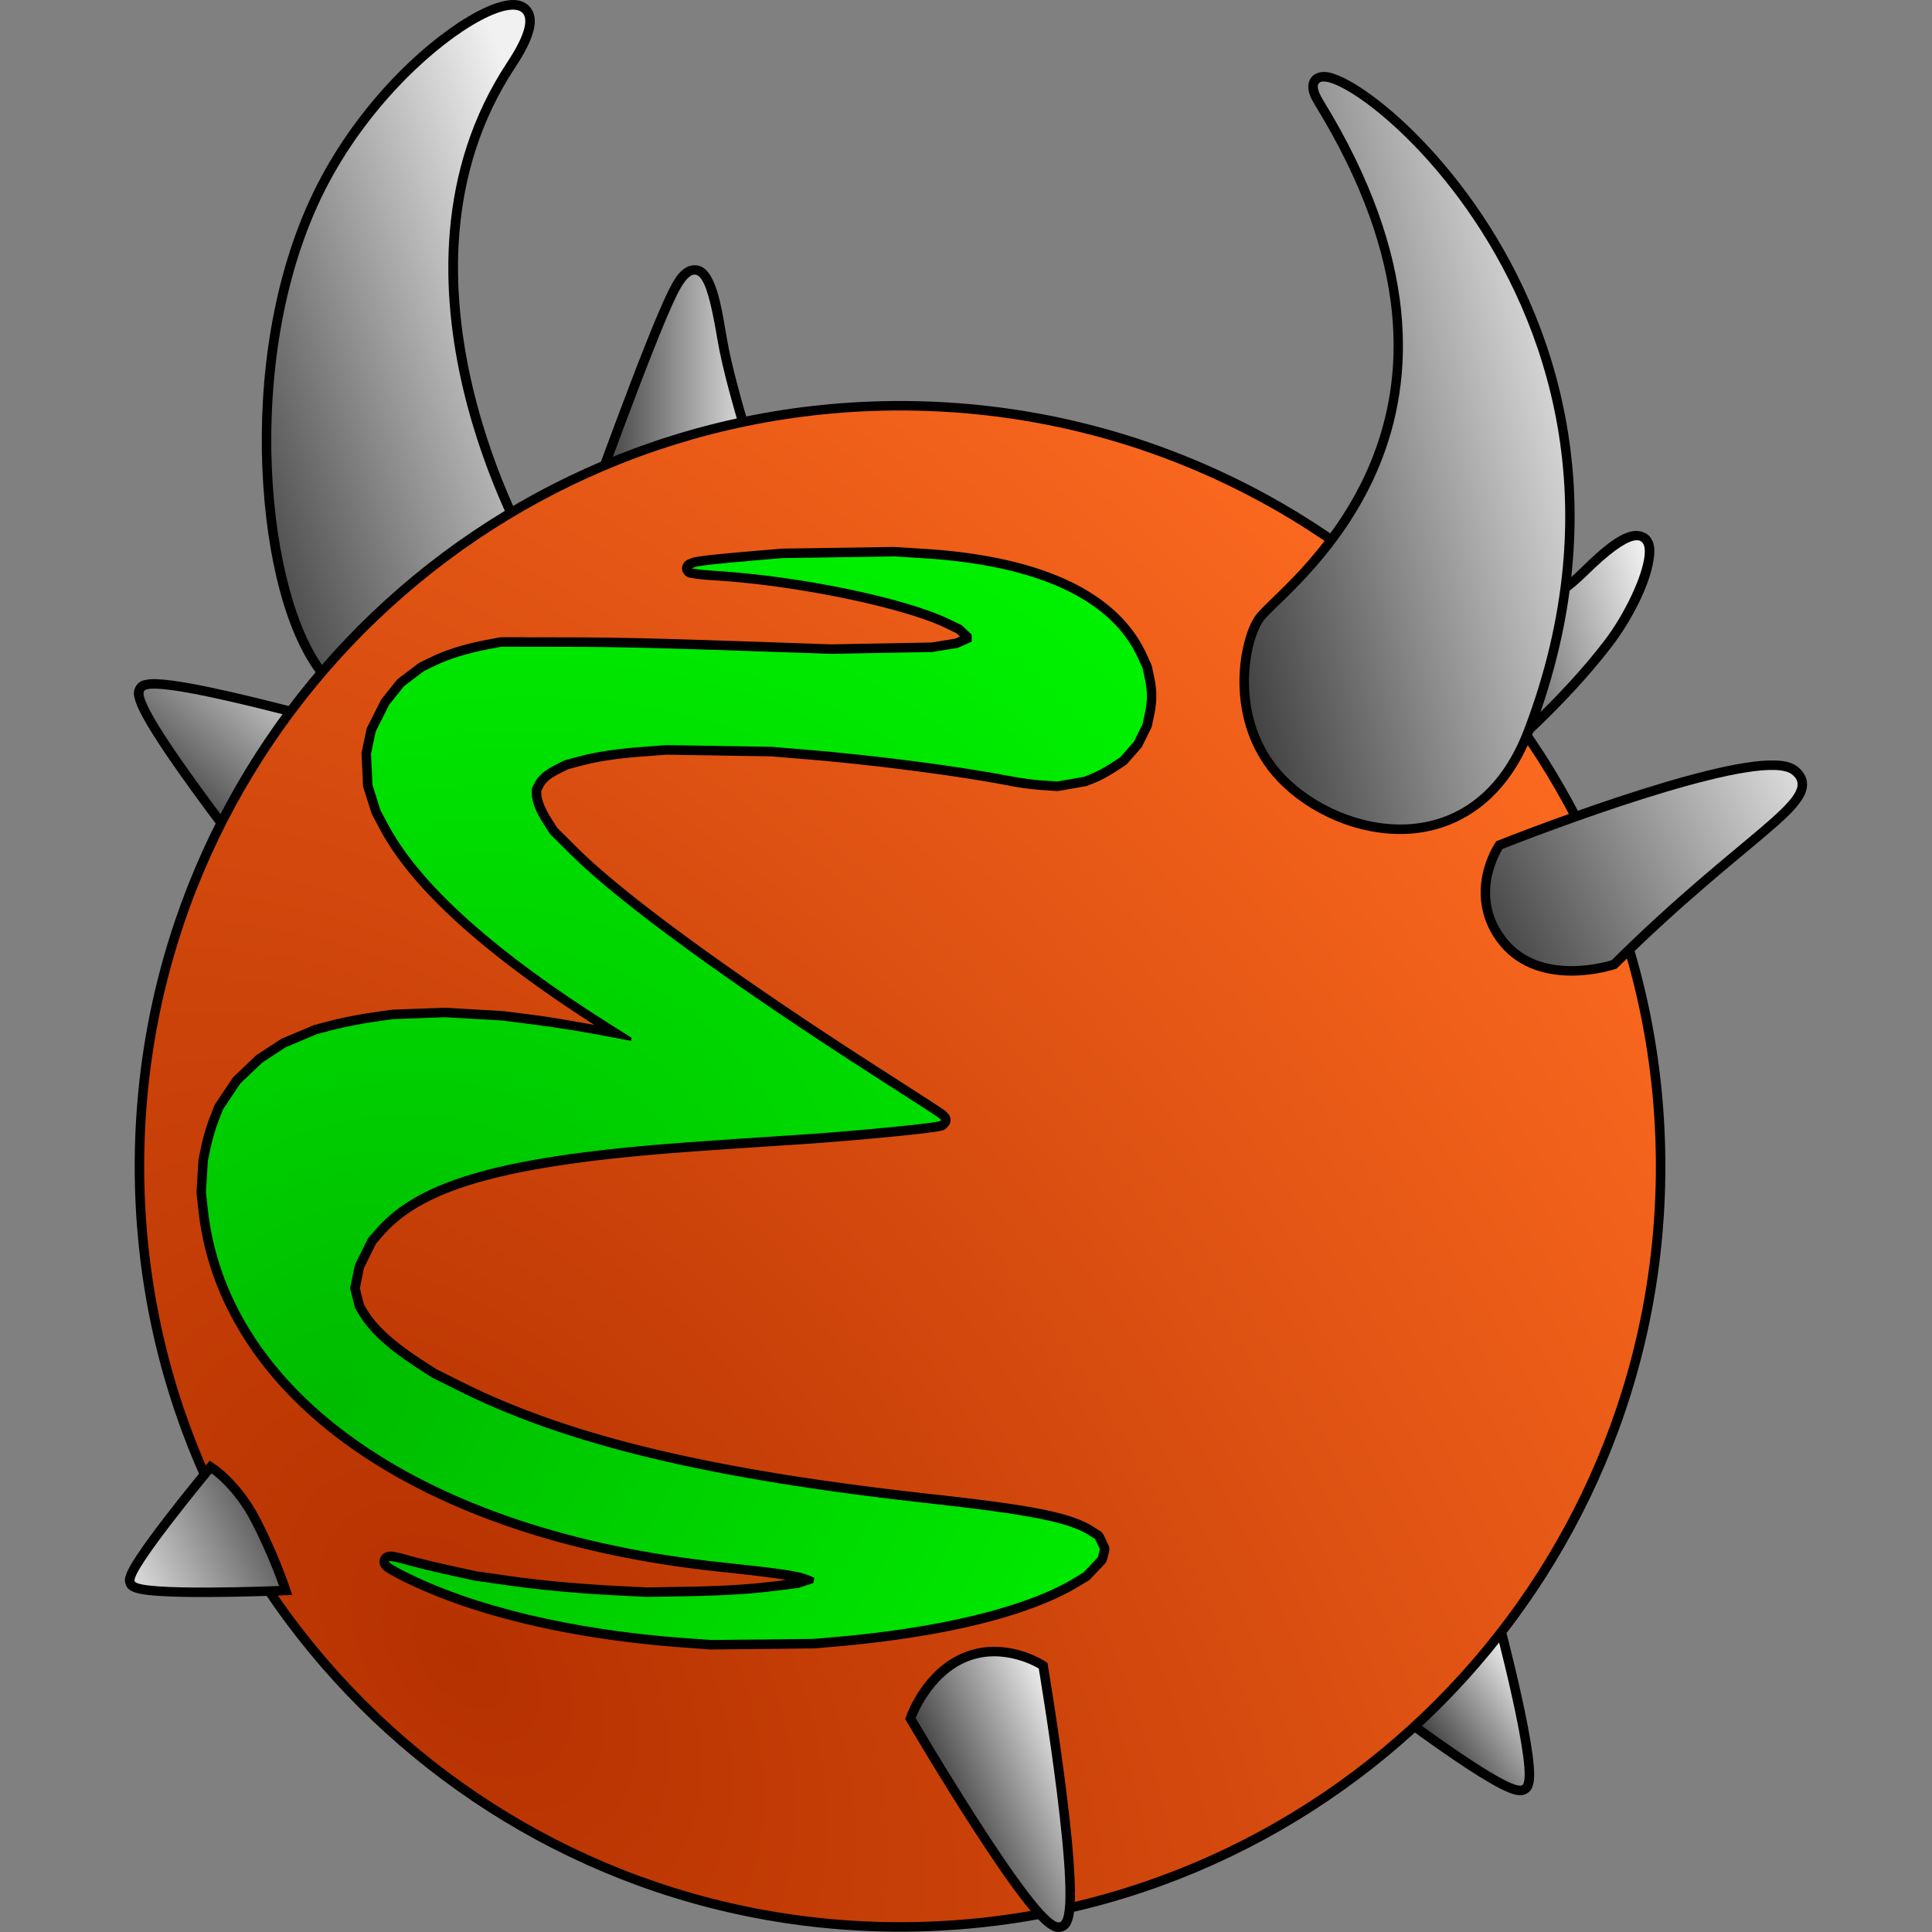 <?xml version="1.0" encoding="UTF-8" standalone="no"?>
<svg
   xmlns:dc="http://purl.org/dc/elements/1.1/"
   xmlns:cc="http://creativecommons.org/ns#"
   xmlns:rdf="http://www.w3.org/1999/02/22-rdf-syntax-ns#"
   xmlns:svg="http://www.w3.org/2000/svg"
   xmlns="http://www.w3.org/2000/svg"
   xmlns:xlink="http://www.w3.org/1999/xlink"
   xmlns:sodipodi="http://sodipodi.sourceforge.net/DTD/sodipodi-0.dtd"
   xmlns:inkscape="http://www.inkscape.org/namespaces/inkscape"
   width="1024"
   height="1024"
   viewBox="0 0 270.933 270.933"
   version="1.1"
   id="svg8"
   inkscape:version="1.0.1 (c497b03c, 2020-09-10)"
   sodipodi:docname="cacodemon.svg"
   inkscape:export-filename="/Users/main/Pictures/cacodemon32.png"
   inkscape:export-xdpi="3"
   inkscape:export-ydpi="3">
  <rect x="0" y="0" width="270.933" height="270.933" fill="#808080" stroke="none"/>
  <defs
     id="defs2">
    <linearGradient
       inkscape:collect="always"
       id="linearGradient3458">
      <stop
         style="stop-color:#00bb00;stop-opacity:1"
         offset="0"
         id="stop3454" />
      <stop
         style="stop-color:#00f500;stop-opacity:1"
         offset="1"
         id="stop3456" />
    </linearGradient>
    <linearGradient
       inkscape:collect="always"
       id="Horns">
      <stop
         style="stop-color:#323232;stop-opacity:1"
         offset="0"
         id="stop3031" />
      <stop
         style="stop-color:#f1f1f1;stop-opacity:1"
         offset="1"
         id="stop3033" />
    </linearGradient>
    <linearGradient
       inkscape:collect="always"
       id="bod">
      <stop
         style="stop-color:#b53100;stop-opacity:1"
         offset="0"
         id="stop2873" />
      <stop
         style="stop-color:#ff6c21;stop-opacity:1"
         offset="1"
         id="stop2875" />
    </linearGradient>
    <color-profile
       name="sRGB-IEC61966-2.1"
       xlink:href="file:///System/Library/ColorSync/Profiles/sRGB%20Profile.icc"
       id="color-profile842" />
    <radialGradient
       inkscape:collect="always"
       xlink:href="#bod"
       id="radialGradient2883"
       cx="58.325"
       cy="236.24"
       fx="58.325"
       fy="236.24"
       r="103.705"
       gradientUnits="userSpaceOnUse"
       gradientTransform="matrix(1.548,-1.255,1.999,2.465,-494.71,-276.725)" />
    <linearGradient
       inkscape:collect="always"
       xlink:href="#Horns"
       id="linearGradient2953"
       x1="85.903"
       y1="61.747"
       x2="110.079"
       y2="61.747"
       gradientUnits="userSpaceOnUse"
       gradientTransform="matrix(0.991,0,0,0.991,2.793,0.432)" />
    <linearGradient
       inkscape:collect="always"
       xlink:href="#Horns"
       id="linearGradient2955"
       x1="29.385"
       y1="118.643"
       x2="50.158"
       y2="94.955"
       gradientUnits="userSpaceOnUse"
       gradientTransform="matrix(0.991,0,0,0.991,2.793,0.432)" />
    <linearGradient
       inkscape:collect="always"
       xlink:href="#Horns"
       id="linearGradient2959"
       x1="164.598"
       y1="69.885"
       x2="230.292"
       y2="54.488"
       gradientUnits="userSpaceOnUse"
       gradientTransform="matrix(0.991,0,0,0.991,2.793,0.432)" />
    <linearGradient
       inkscape:collect="always"
       xlink:href="#Horns"
       id="linearGradient2961"
       x1="206.612"
       y1="136.101"
       x2="260.926"
       y2="107.675"
       gradientUnits="userSpaceOnUse" />
    <linearGradient
       inkscape:collect="always"
       xlink:href="#Horns"
       id="linearGradient2963"
       x1="45.892"
       y1="209.473"
       x2="18.998"
       y2="223.094"
       gradientUnits="userSpaceOnUse"
       gradientTransform="matrix(0.991,0,0,0.991,2.793,0.432)" />
    <linearGradient
       inkscape:collect="always"
       xlink:href="#Horns"
       id="linearGradient2965"
       x1="134.095"
       y1="253.892"
       x2="154.08"
       y2="245.009"
       gradientUnits="userSpaceOnUse"
       gradientTransform="matrix(0.991,0,0,0.991,2.793,0.432)" />
    <linearGradient
       inkscape:collect="always"
       xlink:href="#Horns"
       id="linearGradient2999"
       x1="27.543"
       y1="69.278"
       x2="87.263"
       y2="47.958"
       gradientUnits="userSpaceOnUse" />
    <linearGradient
       inkscape:collect="always"
       xlink:href="#Horns"
       id="linearGradient3043"
       x1="204.392"
       y1="96.81"
       x2="235.62"
       y2="87.039"
       gradientUnits="userSpaceOnUse"
       gradientTransform="matrix(0.991,0,0,0.991,2.793,0.432)" />
    <linearGradient
       inkscape:collect="always"
       xlink:href="#Horns"
       id="linearGradient3047"
       gradientUnits="userSpaceOnUse"
       x1="206.612"
       y1="136.101"
       x2="260.926"
       y2="107.675" />
    <linearGradient
       inkscape:collect="always"
       xlink:href="#Horns"
       id="linearGradient3057"
       gradientUnits="userSpaceOnUse"
       x1="203.996"
       y1="248.088"
       x2="218.717"
       y2="237.428"
       gradientTransform="matrix(0.991,0,0,0.991,2.793,0.432)" />
    <linearGradient
       gradientUnits="userSpaceOnUse"
       y2="517.8"
       x2="0"
       y1="545.8"
       id="linearGradient904">
      <stop
         stop-color="#3889e9"
         id="stop900" />
      <stop
         offset="1"
         stop-color="#5ea5fb"
         id="stop902" />
    </linearGradient>
    <linearGradient
       y2="518.14"
       x2="0"
       y1="545.14"
       gradientUnits="userSpaceOnUse"
       id="0"
       gradientTransform="matrix(1.714,0,0,1.714,-662.684,-887.639)">
      <stop
         stop-color="#7e19bf"
         id="stop906"
         style="stop-color:#891bcf;stop-opacity:1" />
      <stop
         offset="1"
         stop-color="#bd30fa"
         id="stop908"
         style="stop-color:#c344fa;stop-opacity:1" />
    </linearGradient>
    <linearGradient
       gradientUnits="userSpaceOnUse"
       y2="517.8"
       x2="0"
       y1="545.8"
       id="linearGradient904-9">
      <stop
         stop-color="#3889e9"
         id="stop900-8" />
      <stop
         offset="1"
         stop-color="#5ea5fb"
         id="stop902-3" />
    </linearGradient>
    <linearGradient
       y2="518.14"
       x2="0"
       y1="545.14"
       gradientUnits="userSpaceOnUse"
       id="0-4"
       gradientTransform="matrix(1.714,0,0,1.714,-662.684,-887.639)">
      <stop
         stop-color="#7e19bf"
         id="stop906-5" />
      <stop
         offset="1"
         stop-color="#bd30fa"
         id="stop908-3" />
    </linearGradient>
    <radialGradient
       inkscape:collect="always"
       xlink:href="#0"
       id="radialGradient3320"
       cx="-159.292"
       cy="44.847"
       fx="-159.292"
       fy="44.847"
       r="13.641"
       gradientTransform="matrix(2.11,-2.027,2.747,2.859,228.932,-415.972)"
       gradientUnits="userSpaceOnUse" />
    <radialGradient
       inkscape:collect="always"
       xlink:href="#linearGradient3458"
       id="radialGradient3460"
       cx="94.923"
       cy="159.225"
       fx="94.923"
       fy="159.225"
       r="65.592"
       gradientTransform="matrix(1,0,0,1.152,0,-24.137)"
       gradientUnits="userSpaceOnUse" />
    <radialGradient
       inkscape:collect="always"
       xlink:href="#linearGradient3458"
       id="radialGradient3462"
       gradientUnits="userSpaceOnUse"
       gradientTransform="matrix(1.92,-1.588,1.193,1.443,-272.145,13.953)"
       cx="50.516"
       cy="185.599"
       fx="50.516"
       fy="185.599"
       r="65.592" />
    <linearGradient
       inkscape:collect="always"
       xlink:href="#Horns"
       id="linearGradient3515"
       gradientUnits="userSpaceOnUse"
       x1="27.543"
       y1="69.278"
       x2="87.263"
       y2="47.958"
       gradientTransform="matrix(0.991,0,0,0.991,2.793,0.432)" />
    <radialGradient
       inkscape:collect="always"
       xlink:href="#bod"
       id="radialGradient3517"
       gradientUnits="userSpaceOnUse"
       gradientTransform="matrix(1.533,-1.244,1.981,2.442,-487.299,-273.71)"
       cx="58.325"
       cy="236.24"
       fx="58.325"
       fy="236.24"
       r="103.705" />
    <linearGradient
       inkscape:collect="always"
       xlink:href="#Horns"
       id="linearGradient3519"
       gradientUnits="userSpaceOnUse"
       x1="206.612"
       y1="136.101"
       x2="260.926"
       y2="107.675"
       gradientTransform="matrix(0.991,0,0,0.991,2.793,0.432)" />
    <radialGradient
       inkscape:collect="always"
       xlink:href="#linearGradient3458"
       id="radialGradient943"
       gradientUnits="userSpaceOnUse"
       gradientTransform="matrix(1,0,0,1.152,0,-24.137)"
       cx="94.923"
       cy="159.225"
       fx="94.923"
       fy="159.225"
       r="65.592" />
  </defs>
  <sodipodi:namedview
     id="base"
     pagecolor="#707070"
     bordercolor="#202020"
     borderopacity="1"
     inkscape:pageopacity="0"
     inkscape:pageshadow="2"
     inkscape:zoom="0.44677548"
     inkscape:cx="496.33721"
     inkscape:cy="567.61809"
     inkscape:document-units="px"
     inkscape:current-layer="layer2"
     inkscape:document-rotation="0"
     showgrid="false"
     units="px"
     inkscape:window-width="1440"
     inkscape:window-height="855"
     inkscape:window-x="0"
     inkscape:window-y="23"
     inkscape:window-maximized="0"
     inkscape:pagecheckerboard="true"
     objecttolerance="5"
     inkscape:lockguides="true" />
  <g
     inkscape:groupmode="layer"
     id="layer2"
     inkscape:label="Demon"
     style="display:inline">
    <g
       id="g1041"
       transform="matrix(1.015,0,0,1.015,-6.433,-1.826)">
      <g
         id="g905"
         style="display:inline;opacity:1">
        <path
           style="color:#000000;font-style:normal;font-variant:normal;font-weight:normal;font-stretch:normal;font-size:medium;line-height:normal;font-family:sans-serif;font-variant-ligatures:normal;font-variant-position:normal;font-variant-caps:normal;font-variant-numeric:normal;font-variant-alternates:normal;font-variant-east-asian:normal;font-feature-settings:normal;font-variation-settings:normal;text-indent:0;text-align:start;text-decoration:none;text-decoration-line:none;text-decoration-style:solid;text-decoration-color:#000000;letter-spacing:normal;word-spacing:normal;text-transform:none;writing-mode:lr-tb;direction:ltr;text-orientation:mixed;dominant-baseline:auto;baseline-shift:baseline;text-anchor:start;white-space:normal;shape-padding:0;shape-margin:0;inline-size:0;clip-rule:nonzero;display:inline;overflow:visible;visibility:visible;isolation:auto;mix-blend-mode:normal;color-interpolation:sRGB;color-interpolation-filters:linearRGB;solid-color:#000000;solid-opacity:1;vector-effect:none;fill:#000000;fill-opacity:1;fill-rule:nonzero;stroke:none;stroke-width:2.621;stroke-linecap:butt;stroke-linejoin:miter;stroke-miterlimit:4;stroke-dasharray:none;stroke-dashoffset:0;stroke-opacity:1;paint-order:stroke fill markers;color-rendering:auto;image-rendering:auto;shape-rendering:auto;text-rendering:auto;enable-background:accumulate;stop-color:#000000;stop-opacity:1"
           d="m 231.674,75.234 c -1.839,0.46 -3.855,2.03 -7.029,5.16 -8.054,7.943 -18.598,8.127 -18.598,8.127 l -2.012,0.029 8.824,19.16 1.316,-1.115 c 0,0 8.685,-7.35 14.943,-15.59 2.914,-3.837 5.47,-9.006 5.758,-12.473 0.072,-0.867 0.051,-1.718 -0.529,-2.5 -0.58,-0.782 -1.754,-1.029 -2.674,-0.799 z M 232.25,77.812 c 0.014,0.079 0.048,0.116 0.016,0.504 -0.184,2.221 -2.602,7.637 -5.234,11.104 -5.235,6.893 -11.515,12.463 -13.266,13.992 l -5.727,-12.432 c 3.665,-0.453 11.809,-2.176 18.445,-8.721 3.008,-2.966 5.067,-4.249 5.766,-4.447 z"
           id="path907" />
        <path
           style="color:#000000;font-style:normal;font-variant:normal;font-weight:normal;font-stretch:normal;font-size:medium;line-height:normal;font-family:sans-serif;font-variant-ligatures:normal;font-variant-position:normal;font-variant-caps:normal;font-variant-numeric:normal;font-variant-alternates:normal;font-variant-east-asian:normal;font-feature-settings:normal;font-variation-settings:normal;text-indent:0;text-align:start;text-decoration:none;text-decoration-line:none;text-decoration-style:solid;text-decoration-color:#000000;letter-spacing:normal;word-spacing:normal;text-transform:none;writing-mode:lr-tb;direction:ltr;text-orientation:mixed;dominant-baseline:auto;baseline-shift:baseline;text-anchor:start;white-space:normal;shape-padding:0;shape-margin:0;inline-size:0;clip-rule:nonzero;display:inline;overflow:visible;visibility:visible;isolation:auto;mix-blend-mode:normal;color-interpolation:sRGB;color-interpolation-filters:linearRGB;solid-color:#000000;solid-opacity:1;vector-effect:none;fill:url(#linearGradient3043);fill-opacity:1;fill-rule:nonzero;stroke:none;stroke-width:2.621;stroke-linecap:butt;stroke-linejoin:miter;stroke-miterlimit:4;stroke-dasharray:none;stroke-dashoffset:0;stroke-opacity:1;paint-order:stroke fill markers;color-rendering:auto;image-rendering:auto;shape-rendering:auto;text-rendering:auto;enable-background:accumulate;stop-color:#000000;stop-opacity:1"
           d="m 213.327,105.596 c 0,0 8.617,-7.311 14.748,-15.383 5.547,-7.303 9.945,-21.169 -2.51,-8.886 -8.454,8.338 -19.498,8.504 -19.498,8.504 z"
           id="path909" />
      </g>
      <g
         id="g911"
         style="display:inline;opacity:1">
        <path
           style="color:#000000;font-style:normal;font-variant:normal;font-weight:normal;font-stretch:normal;font-size:medium;line-height:normal;font-family:sans-serif;font-variant-ligatures:normal;font-variant-position:normal;font-variant-caps:normal;font-variant-numeric:normal;font-variant-alternates:normal;font-variant-east-asian:normal;font-feature-settings:normal;font-variation-settings:normal;text-indent:0;text-align:start;text-decoration:none;text-decoration-line:none;text-decoration-style:solid;text-decoration-color:#000000;letter-spacing:normal;word-spacing:normal;text-transform:none;writing-mode:lr-tb;direction:ltr;text-orientation:mixed;dominant-baseline:auto;baseline-shift:baseline;text-anchor:start;white-space:normal;shape-padding:0;shape-margin:0;inline-size:0;clip-rule:nonzero;display:inline;overflow:visible;visibility:visible;isolation:auto;mix-blend-mode:normal;color-interpolation:sRGB;color-interpolation-filters:linearRGB;solid-color:#000000;solid-opacity:1;vector-effect:none;fill:#000000;fill-opacity:1;fill-rule:nonzero;stroke:none;stroke-width:2.621;stroke-linecap:butt;stroke-linejoin:miter;stroke-miterlimit:4;stroke-dasharray:none;stroke-dashoffset:0;stroke-opacity:1;paint-order:stroke fill markers;color-rendering:auto;image-rendering:auto;shape-rendering:auto;text-rendering:auto;enable-background:accumulate;stop-color:#000000;stop-opacity:1"
           d="m 77.381,1.801 c -0.622,-0.02 -1.274,0.103 -1.941,0.285 -1.335,0.364 -2.837,1.061 -4.496,2.053 -6.636,3.968 -15.766,12.706 -21.375,24.363 -5.605,11.65 -7.508,25.642 -6.98,38.07 0.527,12.429 3.375,23.259 7.934,28.857 3.994,4.905 8.201,6.571 12.012,5.834 3.81,-0.737 6.958,-3.602 9.551,-6.92 5.185,-6.637 8.277,-15.484 8.277,-15.484 l 0.203,-0.576 -0.311,-0.527 c 0,0 -21.996,-37.498 -2.732,-66.645 1.352,-2.046 2.17,-3.674 2.523,-5.07 0.177,-0.698 0.242,-1.353 0.119,-1.996 C 80.041,3.402 79.673,2.766 79.133,2.375 78.593,1.984 78.002,1.821 77.381,1.801 Z m 0.215,2.697 c -0.009,-0.007 -0.028,-0.076 -0.006,0.039 0.022,0.115 0.028,0.412 -0.086,0.861 -0.227,0.899 -0.908,2.361 -2.168,4.268 -19.849,30.031 1.321,67.039 2.35,68.805 -0.277,0.758 -3.1,8.416 -7.666,14.26 -2.397,3.068 -5.192,5.421 -7.984,5.961 C 59.243,99.232 56.188,98.237 52.555,93.775 48.741,89.092 45.717,78.537 45.205,66.461 44.693,54.385 46.583,40.755 51.932,29.639 57.277,18.53 66.211,10.022 72.287,6.389 c 1.519,-0.908 2.86,-1.508 3.84,-1.775 0.98,-0.267 1.487,-0.102 1.469,-0.115 z"
           id="path913" />
        <path
           style="color:#000000;font-style:normal;font-variant:normal;font-weight:normal;font-stretch:normal;font-size:medium;line-height:normal;font-family:sans-serif;font-variant-ligatures:normal;font-variant-position:normal;font-variant-caps:normal;font-variant-numeric:normal;font-variant-alternates:normal;font-variant-east-asian:normal;font-feature-settings:normal;font-variation-settings:normal;text-indent:0;text-align:start;text-decoration:none;text-decoration-line:none;text-decoration-style:solid;text-decoration-color:#000000;letter-spacing:normal;word-spacing:normal;text-transform:none;writing-mode:lr-tb;direction:ltr;text-orientation:mixed;dominant-baseline:auto;baseline-shift:baseline;text-anchor:start;white-space:normal;shape-padding:0;shape-margin:0;inline-size:0;clip-rule:nonzero;display:inline;overflow:visible;visibility:visible;isolation:auto;mix-blend-mode:normal;color-interpolation:sRGB;color-interpolation-filters:linearRGB;solid-color:#000000;solid-opacity:1;vector-effect:none;fill:url(#linearGradient3515);fill-opacity:1;fill-rule:nonzero;stroke:none;stroke-width:2.621;stroke-linecap:butt;stroke-linejoin:miter;stroke-miterlimit:4;stroke-dasharray:none;stroke-dashoffset:0;stroke-opacity:1;paint-order:stroke fill markers;color-rendering:auto;image-rendering:auto;shape-rendering:auto;text-rendering:auto;enable-background:accumulate;stop-color:#000000;stop-opacity:1"
           d="m 79.125,78.423 c 0,0 -22.494,-38.081 -2.696,-68.035 C 86.877,-5.42 61.704,6.304 50.75,29.07 39.796,51.835 43.166,84.32 51.538,94.602 66.791,113.336 79.125,78.423 79.125,78.423 Z"
           id="path915" />
      </g>
      <g
         id="g917"
         style="display:inline;opacity:1">
        <path
           style="color:#000000;font-style:normal;font-variant:normal;font-weight:normal;font-stretch:normal;font-size:medium;line-height:normal;font-family:sans-serif;font-variant-ligatures:normal;font-variant-position:normal;font-variant-caps:normal;font-variant-numeric:normal;font-variant-alternates:normal;font-variant-east-asian:normal;font-feature-settings:normal;font-variation-settings:normal;text-indent:0;text-align:start;text-decoration:none;text-decoration-line:none;text-decoration-style:solid;text-decoration-color:#000000;letter-spacing:normal;word-spacing:normal;text-transform:none;writing-mode:lr-tb;direction:ltr;text-orientation:mixed;dominant-baseline:auto;baseline-shift:baseline;text-anchor:start;white-space:normal;shape-padding:0;shape-margin:0;inline-size:0;clip-rule:nonzero;display:inline;overflow:visible;visibility:visible;isolation:auto;mix-blend-mode:normal;color-interpolation:sRGB;color-interpolation-filters:linearRGB;solid-color:#000000;solid-opacity:1;vector-effect:none;fill:#000000;fill-opacity:1;fill-rule:nonzero;stroke:none;stroke-width:2.621;stroke-linecap:butt;stroke-linejoin:miter;stroke-miterlimit:4;stroke-dasharray:none;stroke-dashoffset:0;stroke-opacity:1;paint-order:stroke fill markers;color-rendering:auto;image-rendering:auto;shape-rendering:auto;text-rendering:auto;enable-background:accumulate;stop-color:#000000;stop-opacity:1"
           d="m 103.176,38.615 c -0.597,-0.269 -1.388,-0.205 -1.941,0.088 -1.107,0.586 -1.731,1.633 -2.539,3.25 -1.611,3.225 -4.531,10.788 -7.109,17.658 -2.578,6.87 -4.775,12.975 -4.775,12.975 l -0.26,0.725 0.504,0.58 4.047,4.652 3.543,6.836 18.592,-13.943 -0.305,-0.9 c 0,0 -4.927,-14.617 -6.172,-21.992 -0.65,-3.849 -1.148,-6.878 -2.324,-8.746 -0.294,-0.467 -0.662,-0.913 -1.26,-1.182 z m -0.924,2.715 c 0.538,0.92 1.294,3.92 1.924,7.65 1.262,7.481 5.492,20.039 5.982,21.488 L 95.547,81.426 93.283,77.059 89.543,72.756 c 0.225,-0.624 2.068,-5.753 4.496,-12.223 2.571,-6.85 5.563,-14.533 7,-17.408 0.611,-1.223 1.039,-1.62 1.213,-1.795 z"
           id="path919" />
        <path
           style="color:#000000;font-style:normal;font-variant:normal;font-weight:normal;font-stretch:normal;font-size:medium;line-height:normal;font-family:sans-serif;font-variant-ligatures:normal;font-variant-position:normal;font-variant-caps:normal;font-variant-numeric:normal;font-variant-alternates:normal;font-variant-east-asian:normal;font-feature-settings:normal;font-variation-settings:normal;text-indent:0;text-align:start;text-decoration:none;text-decoration-line:none;text-decoration-style:solid;text-decoration-color:#000000;letter-spacing:normal;word-spacing:normal;text-transform:none;writing-mode:lr-tb;direction:ltr;text-orientation:mixed;dominant-baseline:auto;baseline-shift:baseline;text-anchor:start;white-space:normal;shape-padding:0;shape-margin:0;inline-size:0;clip-rule:nonzero;display:inline;overflow:visible;visibility:visible;isolation:auto;mix-blend-mode:normal;color-interpolation:sRGB;color-interpolation-filters:linearRGB;solid-color:#000000;solid-opacity:1;vector-effect:none;fill:url(#linearGradient2953);fill-opacity:1;fill-rule:nonzero;stroke:none;stroke-width:2.621;stroke-linecap:butt;stroke-linejoin:miter;stroke-miterlimit:4;stroke-dasharray:none;stroke-dashoffset:0;stroke-opacity:1;paint-order:stroke fill markers;color-rendering:auto;image-rendering:auto;shape-rendering:auto;text-rendering:auto;enable-background:accumulate;stop-color:#000000;stop-opacity:1"
           d="m 88.044,73.03 c 0,0 8.775,-24.39 11.823,-30.491 3.048,-6.101 4.31,-1.424 5.6,6.223 1.29,7.647 6.223,22.194 6.223,22.194 L 95.096,83.401 92.192,77.801 Z"
           id="path921" />
      </g>
      <g
         id="g923"
         style="display:inline;opacity:1">
        <path
           style="color:#000000;font-style:normal;font-variant:normal;font-weight:normal;font-stretch:normal;font-size:medium;line-height:normal;font-family:sans-serif;font-variant-ligatures:normal;font-variant-position:normal;font-variant-caps:normal;font-variant-numeric:normal;font-variant-alternates:normal;font-variant-east-asian:normal;font-feature-settings:normal;font-variation-settings:normal;text-indent:0;text-align:start;text-decoration:none;text-decoration-line:none;text-decoration-style:solid;text-decoration-color:#000000;letter-spacing:normal;word-spacing:normal;text-transform:none;writing-mode:lr-tb;direction:ltr;text-orientation:mixed;dominant-baseline:auto;baseline-shift:baseline;text-anchor:start;white-space:normal;shape-padding:0;shape-margin:0;inline-size:0;clip-rule:nonzero;display:inline;overflow:visible;visibility:visible;isolation:auto;mix-blend-mode:normal;color-interpolation:sRGB;color-interpolation-filters:linearRGB;solid-color:#000000;solid-opacity:1;vector-effect:none;fill:#000000;fill-opacity:1;fill-rule:nonzero;stroke:none;stroke-width:2.621;stroke-linecap:butt;stroke-linejoin:miter;stroke-miterlimit:4;stroke-dasharray:none;stroke-dashoffset:0;stroke-opacity:1;paint-order:stroke fill markers;color-rendering:auto;image-rendering:auto;shape-rendering:auto;text-rendering:auto;enable-background:accumulate;stop-color:#000000;stop-opacity:1"
           d="m 28.143,95.643 c -0.573,-0.025 -1.065,-0.018 -1.543,0.066 -0.478,0.085 -1.111,0.199 -1.523,0.971 -0.372,0.696 -0.23,1.216 -0.109,1.693 0.12,0.477 0.316,0.959 0.572,1.5 0.512,1.082 1.276,2.386 2.223,3.871 1.893,2.97 4.512,6.637 7.174,10.225 5.323,7.175 10.809,14.018 10.809,14.018 l 1.143,1.428 16.238,-25.418 -1.68,-0.488 c 0,0 -8.417,-2.452 -17.004,-4.617 -4.294,-1.082 -8.627,-2.093 -12.012,-2.695 -1.692,-0.301 -3.14,-0.503 -4.287,-0.553 z m -0.113,2.619 c 0.929,0.041 2.309,0.223 3.941,0.514 3.265,0.581 7.567,1.582 11.83,2.656 7.67,1.934 13.775,3.715 15.215,4.131 l -12.35,19.328 c -0.967,-1.212 -4.892,-6.106 -9.625,-12.484 -2.642,-3.562 -5.241,-7.201 -7.07,-10.07 -0.915,-1.435 -1.637,-2.685 -2.062,-3.584 -0.1,-0.212 -0.122,-0.314 -0.188,-0.48 0.122,-8.15e-4 0.161,-0.016 0.309,-0.01 z"
           id="path925" />
        <path
           style="color:#000000;font-style:normal;font-variant:normal;font-weight:normal;font-stretch:normal;font-size:medium;line-height:normal;font-family:sans-serif;font-variant-ligatures:normal;font-variant-position:normal;font-variant-caps:normal;font-variant-numeric:normal;font-variant-alternates:normal;font-variant-east-asian:normal;font-feature-settings:normal;font-variation-settings:normal;text-indent:0;text-align:start;text-decoration:none;text-decoration-line:none;text-decoration-style:solid;text-decoration-color:#000000;letter-spacing:normal;word-spacing:normal;text-transform:none;writing-mode:lr-tb;direction:ltr;text-orientation:mixed;dominant-baseline:auto;baseline-shift:baseline;text-anchor:start;white-space:normal;shape-padding:0;shape-margin:0;inline-size:0;clip-rule:nonzero;display:inline;overflow:visible;visibility:visible;isolation:auto;mix-blend-mode:normal;color-interpolation:sRGB;color-interpolation-filters:linearRGB;solid-color:#000000;solid-opacity:1;vector-effect:none;fill:url(#linearGradient2955);fill-opacity:1;fill-rule:nonzero;stroke:none;stroke-width:2.621;stroke-linecap:butt;stroke-linejoin:miter;stroke-miterlimit:4;stroke-dasharray:none;stroke-dashoffset:0;stroke-opacity:1;paint-order:stroke fill markers;color-rendering:auto;image-rendering:auto;shape-rendering:auto;text-rendering:auto;enable-background:accumulate;stop-color:#000000;stop-opacity:1"
           d="m 61.079,104.766 c 0,0 -33.605,-9.789 -34.847,-7.467 -1.362,2.546 20.535,29.869 20.535,29.869 z"
           id="path927" />
      </g>
      <g
         id="g929"
         style="display:inline;opacity:1">
        <path
           style="color:#000000;font-style:normal;font-variant:normal;font-weight:normal;font-stretch:normal;font-size:medium;line-height:normal;font-family:sans-serif;font-variant-ligatures:normal;font-variant-position:normal;font-variant-caps:normal;font-variant-numeric:normal;font-variant-alternates:normal;font-variant-east-asian:normal;font-feature-settings:normal;font-variation-settings:normal;text-indent:0;text-align:start;text-decoration:none;text-decoration-line:none;text-decoration-style:solid;text-decoration-color:#000000;letter-spacing:normal;word-spacing:normal;text-transform:none;writing-mode:lr-tb;direction:ltr;text-orientation:mixed;dominant-baseline:auto;baseline-shift:baseline;text-anchor:start;white-space:normal;shape-padding:0;shape-margin:0;inline-size:0;clip-rule:nonzero;display:inline;overflow:visible;visibility:visible;isolation:auto;mix-blend-mode:normal;color-interpolation:sRGB;color-interpolation-filters:linearRGB;solid-color:#000000;solid-opacity:1;vector-effect:none;fill:#000000;fill-opacity:1;fill-rule:nonzero;stroke:none;stroke-width:2.621;stroke-linecap:butt;stroke-linejoin:miter;stroke-miterlimit:4;stroke-dasharray:none;stroke-dashoffset:0;stroke-opacity:1;paint-order:stroke fill markers;color-rendering:auto;image-rendering:auto;shape-rendering:auto;text-rendering:auto;enable-background:accumulate;stop-color:#000000;stop-opacity:1"
           d="m 213.508,223.707 -1.115,0.121 c 0,0 -5.699,0.528 -9.881,3.979 -4.042,3.335 -6.262,7.889 -6.262,7.889 l -0.479,0.969 0.857,0.654 c 0,0 4.36,3.33 8.965,6.531 2.302,1.601 4.663,3.17 6.611,4.295 0.974,0.563 1.837,1.014 2.596,1.314 0.379,0.15 0.729,0.266 1.107,0.328 0.378,0.062 0.838,0.123 1.398,-0.209 0.601,-0.357 0.758,-0.857 0.857,-1.242 0.099,-0.385 0.129,-0.759 0.137,-1.176 0.016,-0.834 -0.076,-1.832 -0.23,-2.986 -0.308,-2.308 -0.883,-5.209 -1.516,-8.074 -1.265,-5.731 -2.758,-11.309 -2.758,-11.309 z m -1.947,2.971 c 0.268,1.011 1.32,4.941 2.434,9.986 0.624,2.828 1.189,5.689 1.479,7.855 0.137,1.025 0.197,1.862 0.195,2.453 -0.541,-0.222 -1.279,-0.593 -2.152,-1.098 -1.827,-1.055 -4.155,-2.599 -6.426,-4.178 -4.057,-2.821 -7.14,-5.177 -7.924,-5.771 0.626,-1.124 2.189,-3.766 5.014,-6.096 2.732,-2.253 6.022,-2.92 7.381,-3.152 z"
           id="path931" />
        <path
           style="color:#000000;font-style:normal;font-variant:normal;font-weight:normal;font-stretch:normal;font-size:medium;line-height:normal;font-family:sans-serif;font-variant-ligatures:normal;font-variant-position:normal;font-variant-caps:normal;font-variant-numeric:normal;font-variant-alternates:normal;font-variant-east-asian:normal;font-feature-settings:normal;font-variation-settings:normal;text-indent:0;text-align:start;text-decoration:none;text-decoration-line:none;text-decoration-style:solid;text-decoration-color:#000000;letter-spacing:normal;word-spacing:normal;text-transform:none;writing-mode:lr-tb;direction:ltr;text-orientation:mixed;dominant-baseline:auto;baseline-shift:baseline;text-anchor:start;white-space:normal;shape-padding:0;shape-margin:0;inline-size:0;clip-rule:nonzero;display:inline;overflow:visible;visibility:visible;isolation:auto;mix-blend-mode:normal;color-interpolation:sRGB;color-interpolation-filters:linearRGB;solid-color:#000000;solid-opacity:1;vector-effect:none;fill:url(#linearGradient3057);fill-opacity:1;fill-rule:nonzero;stroke:none;stroke-width:2.621;stroke-linecap:butt;stroke-linejoin:miter;stroke-miterlimit:4;stroke-dasharray:none;stroke-dashoffset:0;stroke-opacity:1;paint-order:stroke fill markers;color-rendering:auto;image-rendering:auto;shape-rendering:auto;text-rendering:auto;enable-background:accumulate;stop-color:#000000;stop-opacity:1"
           d="m 212.531,225.13 c 0,0 5.946,22.23 4.107,23.32 -1.839,1.091 -19.214,-12.174 -19.214,-12.174 0,0 2.153,-4.35 5.921,-7.459 3.768,-3.109 9.186,-3.688 9.186,-3.688 z"
           id="path933" />
      </g>
      <g
         id="g899"
         style="display:inline;opacity:1">
        <path
           style="color:#000000;font-style:normal;font-variant:normal;font-weight:normal;font-stretch:normal;font-size:medium;line-height:normal;font-family:sans-serif;font-variant-ligatures:normal;font-variant-position:normal;font-variant-caps:normal;font-variant-numeric:normal;font-variant-alternates:normal;font-variant-east-asian:normal;font-feature-settings:normal;font-variation-settings:normal;text-indent:0;text-align:start;text-decoration:none;text-decoration-line:none;text-decoration-style:solid;text-decoration-color:#000000;letter-spacing:normal;word-spacing:normal;text-transform:none;writing-mode:lr-tb;direction:ltr;text-orientation:mixed;dominant-baseline:auto;baseline-shift:baseline;text-anchor:start;white-space:normal;shape-padding:0;shape-margin:0;inline-size:0;clip-rule:nonzero;display:inline;overflow:visible;visibility:visible;isolation:auto;mix-blend-mode:normal;color-interpolation:sRGB;color-interpolation-filters:linearRGB;solid-color:#000000;solid-opacity:1;vector-effect:none;fill:#000000;fill-opacity:1;fill-rule:nonzero;stroke:none;stroke-width:2.621;stroke-linecap:round;stroke-linejoin:round;stroke-miterlimit:4;stroke-dasharray:none;stroke-dashoffset:0;stroke-opacity:1;paint-order:stroke fill markers;color-rendering:auto;image-rendering:auto;shape-rendering:auto;text-rendering:auto;enable-background:accumulate;stop-color:#000000;stop-opacity:1"
           d="m 130.689,57.203 c -58.383,-3e-6 -105.74,47.357 -105.74,105.74 0,58.383 47.357,105.738 105.74,105.738 58.383,0 105.74,-47.356 105.74,-105.738 0,-58.383 -47.358,-105.74 -105.74,-105.74 z m 0,2.621 c 56.966,0 103.119,46.153 103.119,103.119 0,56.966 -46.153,103.117 -103.119,103.117 -56.966,0 -103.119,-46.151 -103.119,-103.117 -2e-6,-56.966 46.153,-103.119 103.119,-103.119 z"
           id="path901" />
        <path
           style="color:#000000;font-style:normal;font-variant:normal;font-weight:normal;font-stretch:normal;font-size:medium;line-height:normal;font-family:sans-serif;font-variant-ligatures:normal;font-variant-position:normal;font-variant-caps:normal;font-variant-numeric:normal;font-variant-alternates:normal;font-variant-east-asian:normal;font-feature-settings:normal;font-variation-settings:normal;text-indent:0;text-align:start;text-decoration:none;text-decoration-line:none;text-decoration-style:solid;text-decoration-color:#000000;letter-spacing:normal;word-spacing:normal;text-transform:none;writing-mode:lr-tb;direction:ltr;text-orientation:mixed;dominant-baseline:auto;baseline-shift:baseline;text-anchor:start;white-space:normal;shape-padding:0;shape-margin:0;inline-size:0;clip-rule:nonzero;display:inline;overflow:visible;visibility:visible;isolation:auto;mix-blend-mode:normal;color-interpolation:sRGB;color-interpolation-filters:linearRGB;solid-color:#000000;solid-opacity:1;vector-effect:none;fill:url(#radialGradient3517);fill-opacity:1;fill-rule:nonzero;stroke:none;stroke-width:2.621;stroke-linecap:round;stroke-linejoin:round;stroke-miterlimit:4;stroke-dasharray:none;stroke-dashoffset:0;stroke-opacity:1;paint-order:stroke fill markers;color-rendering:auto;image-rendering:auto;shape-rendering:auto;text-rendering:auto;enable-background:accumulate;stop-color:#000000;stop-opacity:1"
           d="m 235.118,162.942 c 0,57.674 -46.754,104.429 -104.429,104.429 -57.674,0 -104.429,-46.754 -104.429,-104.429 -2e-6,-57.674 46.754,-104.429 104.429,-104.429 57.674,0 104.429,46.754 104.429,104.429 z"
           id="path903" />
      </g>
      <g
         id="g3422"
         style="display:inline;opacity:1;fill:url(#radialGradient3460);fill-opacity:1"
         transform="matrix(0.991,0,0,0.991,5.727,-4.261)">
        <g
           id="g941"
           style="opacity:1;fill:url(#radialGradient943)">
          <path
             style="color:#000000;font-style:normal;font-variant:normal;font-weight:normal;font-stretch:normal;font-size:medium;line-height:normal;font-family:sans-serif;font-variant-ligatures:normal;font-variant-position:normal;font-variant-caps:normal;font-variant-numeric:normal;font-variant-alternates:normal;font-variant-east-asian:normal;font-feature-settings:normal;font-variation-settings:normal;text-indent:0;text-align:start;text-decoration:none;text-decoration-line:none;text-decoration-style:solid;text-decoration-color:#000000;letter-spacing:normal;word-spacing:normal;text-transform:none;writing-mode:lr-tb;direction:ltr;text-orientation:mixed;dominant-baseline:auto;baseline-shift:baseline;text-anchor:start;white-space:normal;shape-padding:0;shape-margin:0;inline-size:0;clip-rule:nonzero;display:inline;overflow:visible;visibility:visible;isolation:auto;mix-blend-mode:normal;color-interpolation:sRGB;color-interpolation-filters:linearRGB;solid-color:#000000;solid-opacity:1;vector-effect:none;fill:#000000;fill-opacity:1;fill-rule:nonzero;stroke:none;stroke-width:2.646;stroke-linecap:butt;stroke-linejoin:round;stroke-miterlimit:4;stroke-dasharray:none;stroke-dashoffset:0;stroke-opacity:1;paint-order:stroke fill markers;color-rendering:auto;image-rendering:auto;shape-rendering:auto;text-rendering:auto;enable-background:accumulate;stop-color:#000000;stop-opacity:1"
             d="m 125.256,82.367 -7.803,0.117 -7.803,0.117 a 1.323,1.323 0 0 0 -0.094,0.006 l -3.729,0.318 c -2.749,0.235 -4.738,0.419 -6.121,0.572 -0.691,0.077 -1.23,0.145 -1.65,0.211 -0.42,0.066 -0.676,0.099 -1.033,0.234 l -0.463,0.176 a 1.323,1.323 0 0 0 0.258,2.541 l 0.725,0.119 c 0.588,0.096 1.715,0.185 2.824,0.254 11.571,0.722 26.273,3.835 32.037,6.613 l 1.57,0.758 0.471,0.451 -0.689,0.307 -1.602,0.26 -1.676,0.27 -6.986,0.129 -7.043,0.127 -6.768,-0.234 C 92.275,95.108 87.132,94.984 79.111,94.971 l -8.6,-0.014 a 1.323,1.323 0 0 0 -0.248,0.023 l -1.865,0.354 c -2.868,0.544 -5.56,1.363 -7.58,2.338 l -1.656,0.799 A 1.323,1.323 0 0 0 58.938,98.609 l -1.4,1.061 -1.398,1.061 a 1.323,1.323 0 0 0 -0.234,0.229 l -1.029,1.287 -1.031,1.287 a 1.323,1.323 0 0 0 -0.15,0.232 l -0.938,1.869 -0.938,1.869 a 1.323,1.323 0 0 0 -0.111,0.318 l -0.33,1.549 -0.33,1.551 a 1.323,1.323 0 0 0 -0.027,0.338 l 0.104,2.176 0.104,2.176 a 1.323,1.323 0 0 0 0.059,0.336 l 0.557,1.76 0.557,1.762 a 1.323,1.323 0 0 0 0.092,0.221 l 1.035,1.951 c 4.46,8.418 14.669,17.554 29.951,27.367 -2.939,-0.519 -5.933,-1.072 -8.492,-1.396 l -4.188,-0.531 a 1.323,1.323 0 0 0 -0.09,-0.008 l -3.996,-0.23 -3.998,-0.232 a 1.323,1.323 0 0 0 -0.125,0 l -3.625,0.133 -3.625,0.133 a 1.323,1.323 0 0 0 -0.143,0.012 l -2.9,0.422 c -1.661,0.242 -4.024,0.706 -5.426,1.07 l -2.383,0.619 a 1.323,1.323 0 0 0 -0.182,0.062 l -2.191,0.924 -2.193,0.924 a 1.323,1.323 0 0 0 -0.211,0.113 l -1.629,1.068 -1.627,1.068 a 1.323,1.323 0 0 0 -0.186,0.146 l -1.527,1.451 -1.527,1.451 a 1.323,1.323 0 0 0 -0.188,0.223 l -1.209,1.807 -1.207,1.805 a 1.323,1.323 0 0 0 -0.135,0.26 l -0.67,1.73 c -0.412,1.065 -0.881,2.664 -1.117,3.803 l -0.387,1.865 a 1.323,1.323 0 0 0 -0.025,0.188 l -0.133,2.176 -0.133,2.176 a 1.323,1.323 0 0 0 0.006,0.223 l 0.246,2.279 c 1.442,13.385 9.317,24.983 21.928,33.693 12.611,8.71 29.965,14.602 50.639,16.787 5.066,0.535 7.656,0.87 9.389,1.16 l -1.023,0.131 c -4.056,0.512 -7.463,0.726 -13.117,0.824 l -5.24,0.09 -3.789,-0.186 c -5.693,-0.281 -10.914,-0.764 -15.729,-1.451 l -4.303,-0.613 -3.682,-0.807 c -2.025,-0.444 -4.695,-1.097 -5.811,-1.416 -0.775,-0.222 -1.366,-0.372 -1.842,-0.455 -0.238,-0.042 -0.434,-0.074 -0.705,-0.066 -0.136,0.004 -0.293,0.005 -0.555,0.105 -0.262,0.101 -0.741,0.448 -0.863,0.99 -0.122,0.543 0.082,0.898 0.201,1.082 0.12,0.184 0.22,0.275 0.312,0.359 0.185,0.168 0.355,0.285 0.564,0.418 0.419,0.266 0.976,0.57 1.715,0.945 9.831,4.998 23.782,8.314 39.443,9.465 l 3.832,0.283 a 1.323,1.323 0 0 0 0.111,0.002 l 7.148,-0.074 7.148,-0.076 a 1.323,1.323 0 0 0 0.098,-0.004 l 2.693,-0.229 c 14.922,-1.267 27.086,-4.159 34.043,-8.322 l 1.473,-0.883 a 1.323,1.323 0 0 0 0.281,-0.225 l 1.008,-1.066 1.008,-1.064 a 1.323,1.323 0 0 0 0.322,-0.588 l 0.143,-0.562 0.141,-0.562 a 1.323,1.323 0 0 0 -0.09,-0.891 l -0.336,-0.707 -0.338,-0.707 a 1.323,1.323 0 0 0 -0.484,-0.547 l -0.963,-0.611 c -3.21,-2.035 -8.916,-3.041 -22.604,-4.551 -30.705,-3.386 -50.387,-8.122 -65.439,-15.646 l -3.559,-1.779 -2.215,-1.445 c -3.853,-2.514 -6.207,-4.75 -7.465,-6.896 l -0.412,-0.703 -0.289,-1.172 -0.264,-1.07 0.27,-1.338 0.295,-1.459 0.848,-1.709 0.846,-1.711 0.992,-1.137 c 5.63,-6.459 17.081,-9.794 42.676,-11.658 3.197,-0.233 10.061,-0.696 15.01,-1.012 3.911,-0.25 8.852,-0.665 12.865,-1.055 2.007,-0.195 3.779,-0.383 5.082,-0.543 0.651,-0.08 1.182,-0.153 1.584,-0.219 0.201,-0.033 0.367,-0.061 0.523,-0.098 0.078,-0.018 0.153,-0.036 0.254,-0.07 0.101,-0.034 0.195,0.027 0.57,-0.348 l 0.145,-0.145 a 1.323,1.323 0 0 0 0,-1.871 l -0.197,-0.199 c -0.333,-0.333 -0.378,-0.305 -0.691,-0.518 -0.314,-0.212 -0.769,-0.512 -1.416,-0.934 -1.294,-0.842 -3.355,-2.168 -6.535,-4.207 -20.701,-13.27 -36.178,-24.569 -42.756,-31.109 l -2.828,-2.812 -0.85,-1.328 c -0.965,-1.506 -1.393,-2.819 -1.393,-3.445 v -0.408 l 0.262,-0.512 c 0.345,-0.677 0.905,-1.206 2.365,-1.943 l 1.098,-0.553 1.773,-0.471 c 2.463,-0.652 4.999,-1.036 8.818,-1.324 l 3.15,-0.238 7.295,0.119 7.312,0.117 5.135,0.428 c 9.538,0.793 21.305,2.34 28.344,3.719 1.175,0.23 2.98,0.463 4.207,0.545 l 2.072,0.139 a 1.323,1.323 0 0 0 0.314,-0.016 l 1.869,-0.324 1.869,-0.324 a 1.323,1.323 0 0 0 0.268,-0.076 l 1.137,-0.459 c 0.8,-0.323 1.903,-0.93 2.756,-1.486 l 1.393,-0.908 a 1.323,1.323 0 0 0 0.271,-0.234 l 0.945,-1.076 0.947,-1.074 a 1.323,1.323 0 0 0 0.191,-0.289 l 0.615,-1.242 0.613,-1.244 a 1.323,1.323 0 0 0 0.109,-0.312 l 0.305,-1.449 v -0.002 c 0.412,-1.955 0.416,-3.456 0.008,-5.396 l -0.309,-1.461 a 1.323,1.323 0 0 0 -0.09,-0.273 l -0.621,-1.371 c -4.023,-8.871 -14.879,-13.753 -31.139,-14.755 l -4.008,-0.248 a 1.323,1.323 0 0 0 -0.102,-0.002 z m -0.01,2.646 3.955,0.244 c 15.806,0.975 25.465,5.65 28.893,13.209 l 0.562,1.238 0.277,1.318 c 0.361,1.716 0.36,2.572 -0.006,4.307 l -0.271,1.287 -0.541,1.094 -0.537,1.086 -0.83,0.943 -0.826,0.941 -1.242,0.811 c -0.68,0.444 -1.853,1.067 -2.301,1.248 l -1.006,0.406 -1.73,0.299 -1.713,0.297 -1.914,-0.127 c -1.052,-0.07 -2.883,-0.31 -3.873,-0.504 -7.217,-1.414 -18.994,-2.956 -28.635,-3.758 l -5.18,-0.432 a 1.323,1.323 0 0 0 -0.088,-0.004 l -7.355,-0.119 -7.355,-0.119 a 1.323,1.323 0 0 0 -0.121,0.004 l -3.211,0.242 c -3.91,0.295 -6.644,0.705 -9.295,1.406 l -1.908,0.504 a 1.323,1.323 0 0 0 -0.258,0.098 l -1.221,0.617 c -1.701,0.859 -2.871,1.81 -3.531,3.104 l -0.404,0.795 a 1.323,1.323 0 0 0 -0.145,0.6 v 0.727 c 0,1.537 0.69,3.127 1.809,4.873 l 0.928,1.451 a 1.323,1.323 0 0 0 0.182,0.225 l 2.932,2.914 c 6.961,6.921 22.424,18.145 43.193,31.459 2.916,1.869 4.685,3.009 5.98,3.85 -1.178,0.136 -2.488,0.28 -4.127,0.439 -3.985,0.387 -8.913,0.802 -12.779,1.049 -4.957,0.317 -11.816,0.779 -15.033,1.014 -25.761,1.876 -37.998,5.123 -44.479,12.559 l -1.102,1.266 A 1.323,1.323 0 0 0 50.75,178.154 l -0.922,1.865 -0.924,1.865 a 1.323,1.323 0 0 0 -0.111,0.324 l -0.328,1.629 -0.33,1.629 a 1.323,1.323 0 0 0 0.014,0.578 l 0.334,1.357 0.336,1.357 a 1.323,1.323 0 0 0 0.143,0.354 l 0.51,0.869 c 1.573,2.684 4.262,5.142 8.299,7.775 l 2.279,1.486 a 1.323,1.323 0 0 0 0.131,0.074 l 3.627,1.814 c 15.48,7.739 35.485,12.506 66.334,15.908 13.625,1.503 19.226,2.73 21.475,4.156 l 0.641,0.406 0.174,0.363 0.133,0.277 -0.025,0.102 -0.057,0.227 -0.771,0.812 -0.883,0.934 -1.316,0.789 c -6.233,3.73 -18.211,6.707 -32.908,7.955 l -2.645,0.225 -7.098,0.074 -7.094,0.076 -3.777,-0.279 c -10.549,-0.775 -20.171,-2.629 -28.268,-5.209 l 3.225,0.459 c 4.908,0.7 10.209,1.19 15.971,1.475 L 90.75,230.072 a 1.323,1.323 0 0 0 0.088,0 l 5.283,-0.092 c 5.704,-0.099 9.256,-0.32 13.404,-0.844 l 2.59,-0.328 a 1.323,1.323 0 0 0 0.25,-0.057 l 1.035,-0.344 1.035,-0.342 a 1.323,1.323 0 0 0 0.885,-1.014 l 0.068,-0.365 0.068,-0.367 a 1.323,1.323 0 0 0 -0.791,-1.463 l -0.723,-0.303 c -1.74,-0.727 -4.019,-1.035 -12.836,-1.967 C 80.775,220.439 63.828,214.637 51.693,206.256 39.559,197.875 32.243,186.988 30.893,174.457 l -0.234,-2.17 0.125,-2.062 0.127,-2.082 0.367,-1.771 c 0.189,-0.913 0.672,-2.548 0.996,-3.387 l 0.615,-1.594 1.127,-1.684 1.127,-1.684 1.42,-1.35 1.441,-1.369 1.529,-1.004 1.527,-1.002 2.08,-0.877 2.104,-0.887 2.289,-0.596 c 1.219,-0.317 3.613,-0.789 5.143,-1.012 l 2.83,-0.412 3.555,-0.131 3.562,-0.129 3.936,0.227 3.951,0.229 4.143,0.525 c 3.672,0.465 7.426,1.081 12.234,2.012 l 1.502,0.291 a 1.323,1.323 0 0 0 1.574,-1.303 v -0.234 l -0.002,-0.234 a 1.323,1.323 0 0 0 -0.619,-1.117 l -2.641,-1.658 C 70.503,137.822 60.085,128.369 55.863,120.402 l -0.979,-1.846 -0.52,-1.646 -0.504,-1.596 -0.096,-2.004 -0.096,-2.006 0.295,-1.383 0.295,-1.383 0.861,-1.717 0.875,-1.744 0.943,-1.18 0.928,-1.158 1.27,-0.963 1.293,-0.98 1.539,-0.742 c 1.702,-0.822 4.241,-1.612 6.924,-2.121 l 1.74,-0.332 8.475,0.014 c 7.995,0.013 13.081,0.138 30.482,0.742 l 6.801,0.236 a 1.323,1.323 0 0 0 0.07,0 l 7.08,-0.129 7.078,-0.129 a 1.323,1.323 0 0 0 0.188,-0.018 l 1.77,-0.285 1.77,-0.287 a 1.323,1.323 0 0 0 0.324,-0.096 l 0.977,-0.432 0.975,-0.432 a 1.323,1.323 0 0 0 0.789,-1.209 v -0.49 -0.488 a 1.323,1.323 0 0 0 -0.406,-0.953 l -0.674,-0.648 -0.674,-0.646 a 1.323,1.323 0 0 0 -0.342,-0.24 l -1.762,-0.848 c -5.035,-2.427 -14.674,-4.699 -24.244,-5.979 l 0.428,-0.037 7.756,-0.117 z"
             id="path945" />
          <path
             style="color:#000000;font-style:normal;font-variant:normal;font-weight:normal;font-stretch:normal;font-size:medium;line-height:normal;font-family:sans-serif;font-variant-ligatures:normal;font-variant-position:normal;font-variant-caps:normal;font-variant-numeric:normal;font-variant-alternates:normal;font-variant-east-asian:normal;font-feature-settings:normal;font-variation-settings:normal;text-indent:0;text-align:start;text-decoration:none;text-decoration-line:none;text-decoration-style:solid;text-decoration-color:#000000;letter-spacing:normal;word-spacing:normal;text-transform:none;writing-mode:lr-tb;direction:ltr;text-orientation:mixed;dominant-baseline:auto;baseline-shift:baseline;text-anchor:start;white-space:normal;shape-padding:0;shape-margin:0;inline-size:0;clip-rule:nonzero;display:inline;overflow:visible;visibility:visible;isolation:auto;mix-blend-mode:normal;color-interpolation:sRGB;color-interpolation-filters:linearRGB;solid-color:#000000;solid-opacity:1;vector-effect:none;fill:url(#radialGradient3462);fill-opacity:1;fill-rule:nonzero;stroke:none;stroke-width:2.646;stroke-linecap:butt;stroke-linejoin:round;stroke-miterlimit:4;stroke-dasharray:none;stroke-dashoffset:0;stroke-opacity:1;paint-order:stroke fill markers;color-rendering:auto;image-rendering:auto;shape-rendering:auto;text-rendering:auto;enable-background:accumulate;stop-color:#000000;stop-opacity:1"
             d="m 95.891,234.478 c -15.532,-1.142 -29.352,-4.452 -38.94,-9.326 -2.875,-1.462 -2.802,-1.789 0.209,-0.927 1.189,0.34 3.84,0.986 5.891,1.436 l 3.729,0.818 4.351,0.621 c 4.861,0.694 10.123,1.179 15.85,1.462 l 3.833,0.189 5.283,-0.091 c 5.679,-0.098 9.158,-0.317 13.26,-0.835 l 2.59,-0.327 1.035,-0.343 1.035,-0.343 0.069,-0.366 0.069,-0.366 -0.722,-0.302 c -1.461,-0.61 -3.659,-0.94 -12.466,-1.871 -41.006,-4.334 -68.599,-23.391 -71.391,-49.307 l -0.246,-2.279 0.133,-2.176 0.133,-2.176 0.387,-1.865 c 0.213,-1.026 0.688,-2.643 1.056,-3.595 l 0.67,-1.73 1.208,-1.806 1.208,-1.806 1.527,-1.451 1.527,-1.451 1.628,-1.069 1.628,-1.069 2.192,-0.924 2.192,-0.924 2.383,-0.619 c 1.31,-0.341 3.688,-0.809 5.283,-1.041 l 2.901,-0.422 3.626,-0.133 3.626,-0.133 3.997,0.231 3.997,0.231 4.187,0.531 c 3.705,0.47 7.492,1.093 12.319,2.027 l 1.502,0.291 -6.21e-4,-0.235 -6.22e-4,-0.235 -2.64,-1.658 C 69.706,138.884 59.129,129.392 54.694,121.021 l -1.034,-1.951 -0.556,-1.761 -0.556,-1.761 -0.103,-2.176 -0.103,-2.176 0.33,-1.55 0.33,-1.55 0.938,-1.869 0.938,-1.869 1.031,-1.287 1.031,-1.287 1.399,-1.061 1.399,-1.061 1.658,-0.8 c 1.861,-0.898 4.477,-1.702 7.252,-2.229 l 1.865,-0.354 8.598,0.014 c 8.008,0.013 13.122,0.137 30.526,0.742 l 6.803,0.236 7.079,-0.129 7.079,-0.129 1.769,-0.286 1.769,-0.286 0.976,-0.432 0.976,-0.432 v -0.489 -0.489 l -0.673,-0.648 -0.673,-0.648 -1.761,-0.849 c -6.183,-2.98 -20.8,-6.009 -32.529,-6.741 -1.083,-0.068 -2.295,-0.176 -2.693,-0.241 l -0.725,-0.118 0.462,-0.176 c 0.52,-0.197 2.959,-0.468 8.447,-0.936 l 3.729,-0.318 7.803,-0.118 7.803,-0.118 4.007,0.247 c 16.033,0.989 26.292,5.768 30.017,13.983 l 0.621,1.37 0.307,1.461 c 0.385,1.829 0.383,3.007 -0.006,4.852 l -0.306,1.45 -0.614,1.243 -0.614,1.243 -0.946,1.075 -0.946,1.075 -1.393,0.909 c -0.766,0.5 -1.904,1.116 -2.528,1.367 l -1.135,0.458 -1.869,0.324 -1.869,0.324 -2.072,-0.139 c -1.14,-0.076 -2.958,-0.312 -4.04,-0.524 -7.128,-1.396 -18.899,-2.941 -28.489,-3.739 l -5.18,-0.431 -7.355,-0.119 -7.355,-0.119 -3.211,0.242 c -3.865,0.291 -6.5,0.689 -9.057,1.365 l -1.908,0.505 -1.22,0.616 c -1.581,0.798 -2.446,1.539 -2.949,2.524 l -0.405,0.794 v 0.726 c 0,1.081 0.558,2.533 1.6,4.159 l 0.929,1.45 2.931,2.914 c 6.769,6.731 22.239,17.992 42.974,31.285 6.36,4.077 8.243,5.302 8.42,5.48 l 0.199,0.199 -0.146,0.146 c -0.287,0.287 -12.251,1.451 -20.028,1.947 -4.953,0.316 -11.814,0.779 -15.021,1.012 -25.678,1.87 -37.522,5.161 -43.577,12.108 l -1.103,1.266 -0.923,1.865 -0.923,1.865 -0.329,1.629 -0.329,1.629 0.335,1.358 0.335,1.358 0.509,0.869 c 1.416,2.415 3.937,4.762 7.882,7.336 l 2.279,1.487 3.626,1.813 c 15.267,7.632 35.11,12.384 65.887,15.778 13.656,1.506 19.31,2.623 22.039,4.354 l 0.963,0.611 0.337,0.707 0.337,0.707 -0.141,0.562 -0.141,0.562 -1.008,1.065 -1.008,1.065 -1.473,0.882 c -6.595,3.947 -18.665,6.882 -33.475,8.139 l -2.693,0.229 -7.148,0.075 -7.148,0.075 z"
             id="path947" />
        </g>
      </g>
      <g
         id="g949"
         style="display:inline;opacity:1">
        <path
           style="color:#000000;font-style:normal;font-variant:normal;font-weight:normal;font-stretch:normal;font-size:medium;line-height:normal;font-family:sans-serif;font-variant-ligatures:normal;font-variant-position:normal;font-variant-caps:normal;font-variant-numeric:normal;font-variant-alternates:normal;font-variant-east-asian:normal;font-feature-settings:normal;font-variation-settings:normal;text-indent:0;text-align:start;text-decoration:none;text-decoration-line:none;text-decoration-style:solid;text-decoration-color:#000000;letter-spacing:normal;word-spacing:normal;text-transform:none;writing-mode:lr-tb;direction:ltr;text-orientation:mixed;dominant-baseline:auto;baseline-shift:baseline;text-anchor:start;white-space:normal;shape-padding:0;shape-margin:0;inline-size:0;clip-rule:nonzero;display:inline;overflow:visible;visibility:visible;isolation:auto;mix-blend-mode:normal;color-interpolation:sRGB;color-interpolation-filters:linearRGB;solid-color:#000000;solid-opacity:1;vector-effect:none;fill:#000000;fill-opacity:1;fill-rule:nonzero;stroke:none;stroke-width:2.621;stroke-linecap:butt;stroke-linejoin:miter;stroke-miterlimit:4;stroke-dasharray:none;stroke-dashoffset:0;stroke-opacity:1;paint-order:stroke fill markers;color-rendering:auto;image-rendering:auto;shape-rendering:auto;text-rendering:auto;enable-background:accumulate;stop-color:#000000;stop-opacity:1"
           d="m 188.854,11.77 c -0.422,0.056 -0.923,0.247 -1.281,0.656 -0.358,0.41 -0.485,0.949 -0.477,1.391 0.018,0.884 0.379,1.609 0.938,2.52 13.317,21.701 12.377,37.778 7.713,49.205 -2.332,5.714 -5.629,10.267 -8.635,13.711 -3.006,3.444 -5.647,5.685 -6.943,7.135 -0.805,0.9 -1.373,2.194 -1.836,3.859 -0.463,1.666 -0.765,3.683 -0.75,5.881 0.03,4.396 1.353,9.555 5.355,13.697 4.226,4.373 11.016,7.516 17.869,7.176 6.853,-0.34 13.702,-4.425 17.35,-14.02 12.074,-31.764 3.004,-57.273 -8.107,-73.049 -5.556,-7.888 -11.585,-13.363 -15.873,-16.125 -1.072,-0.69 -2.036,-1.213 -2.895,-1.564 -0.859,-0.352 -1.583,-0.584 -2.428,-0.473 z m 1.254,2.848 c 0.096,0.032 0.074,0.005 0.182,0.049 0.647,0.265 1.495,0.717 2.469,1.344 3.894,2.508 9.78,7.808 15.148,15.43 10.736,15.243 19.556,39.684 7.801,70.609 -3.358,8.835 -9.085,12.037 -15.031,12.332 -5.947,0.295 -12.181,-2.577 -15.854,-6.377 -3.448,-3.568 -4.593,-8.006 -4.619,-11.895 -0.013,-1.944 0.26,-3.74 0.654,-5.16 0.395,-1.42 0.969,-2.485 1.264,-2.814 0.97,-1.084 3.831,-3.567 6.965,-7.158 3.134,-3.591 6.614,-8.383 9.088,-14.445 4.948,-12.124 5.745,-29.32 -7.906,-51.566 -0.128,-0.208 -0.083,-0.183 -0.16,-0.348 z"
           id="path951" />
        <path
           style="color:#000000;font-style:normal;font-variant:normal;font-weight:normal;font-stretch:normal;font-size:medium;line-height:normal;font-family:sans-serif;font-variant-ligatures:normal;font-variant-position:normal;font-variant-caps:normal;font-variant-numeric:normal;font-variant-alternates:normal;font-variant-east-asian:normal;font-feature-settings:normal;font-variation-settings:normal;text-indent:0;text-align:start;text-decoration:none;text-decoration-line:none;text-decoration-style:solid;text-decoration-color:#000000;letter-spacing:normal;word-spacing:normal;text-transform:none;writing-mode:lr-tb;direction:ltr;text-orientation:mixed;dominant-baseline:auto;baseline-shift:baseline;text-anchor:start;white-space:normal;shape-padding:0;shape-margin:0;inline-size:0;clip-rule:nonzero;display:inline;overflow:visible;visibility:visible;isolation:auto;mix-blend-mode:normal;color-interpolation:sRGB;color-interpolation-filters:linearRGB;solid-color:#000000;solid-opacity:1;vector-effect:none;fill:url(#linearGradient2959);fill-opacity:1;fill-rule:nonzero;stroke:none;stroke-width:2.621;stroke-linecap:butt;stroke-linejoin:miter;stroke-miterlimit:4;stroke-dasharray:none;stroke-dashoffset:0;stroke-opacity:1;paint-order:stroke fill markers;color-rendering:auto;image-rendering:auto;shape-rendering:auto;text-rendering:auto;enable-background:accumulate;stop-color:#000000;stop-opacity:1"
           d="m 181.144,87.261 c 4.532,-5.067 34.975,-27.662 8.006,-71.61 -7.999,-13.036 51.611,24.175 27.781,86.864 -7.006,18.43 -25.152,14.573 -33.051,6.399 -7.451,-7.71 -4.937,-19.194 -2.737,-21.653 z"
           id="path953" />
      </g>
      <g
         id="g955"
         style="display:inline;opacity:1">
        <path
           style="color:#000000;font-style:normal;font-variant:normal;font-weight:normal;font-stretch:normal;font-size:medium;line-height:normal;font-family:sans-serif;font-variant-ligatures:normal;font-variant-position:normal;font-variant-caps:normal;font-variant-numeric:normal;font-variant-alternates:normal;font-variant-east-asian:normal;font-feature-settings:normal;font-variation-settings:normal;text-indent:0;text-align:start;text-decoration:none;text-decoration-line:none;text-decoration-style:solid;text-decoration-color:#000000;letter-spacing:normal;word-spacing:normal;text-transform:none;writing-mode:lr-tb;direction:ltr;text-orientation:mixed;dominant-baseline:auto;baseline-shift:baseline;text-anchor:start;white-space:normal;shape-padding:0;shape-margin:0;inline-size:0;clip-rule:nonzero;display:inline;overflow:visible;visibility:visible;isolation:auto;mix-blend-mode:normal;color-interpolation:sRGB;color-interpolation-filters:linearRGB;solid-color:#000000;solid-opacity:1;vector-effect:none;fill:#000000;fill-opacity:1;fill-rule:nonzero;stroke:none;stroke-width:2.621;stroke-linecap:butt;stroke-linejoin:miter;stroke-miterlimit:4;stroke-dasharray:none;stroke-dashoffset:0;stroke-opacity:1;paint-order:stroke fill markers;color-rendering:auto;image-rendering:auto;shape-rendering:auto;text-rendering:auto;enable-background:accumulate;stop-color:#000000;stop-opacity:1"
           d="m 35.32,203.607 -0.764,0.922 c 0,0 -2.781,3.356 -5.514,6.912 -1.366,1.778 -2.72,3.604 -3.727,5.117 -0.503,0.757 -0.92,1.43 -1.221,2.021 -0.151,0.296 -0.273,0.567 -0.365,0.861 -0.092,0.294 -0.221,0.607 -0.051,1.18 0.218,0.736 0.698,0.93 1.014,1.072 0.316,0.142 0.617,0.22 0.959,0.291 0.684,0.142 1.519,0.232 2.496,0.301 1.954,0.137 4.453,0.172 6.938,0.164 4.969,-0.016 9.867,-0.217 9.867,-0.217 l 1.756,-0.072 -0.568,-1.662 c 0,0 -1.446,-4.219 -3.883,-8.947 -2.527,-4.902 -5.951,-7.266 -5.951,-7.266 z m 0.416,3.646 c 0.935,0.783 2.541,2.294 4.191,5.496 1.576,3.058 2.508,5.377 3.088,6.904 -1.344,0.05 -3.953,0.161 -7.938,0.174 -2.452,0.008 -4.916,-0.03 -6.746,-0.158 -0.732,-0.051 -1.253,-0.126 -1.717,-0.201 0.225,-0.407 0.492,-0.869 0.883,-1.457 0.944,-1.419 2.276,-3.219 3.623,-4.973 2.28,-2.967 3.953,-4.981 4.615,-5.785 z"
           id="path957" />
        <path
           style="color:#000000;font-style:normal;font-variant:normal;font-weight:normal;font-stretch:normal;font-size:medium;line-height:normal;font-family:sans-serif;font-variant-ligatures:normal;font-variant-position:normal;font-variant-caps:normal;font-variant-numeric:normal;font-variant-alternates:normal;font-variant-east-asian:normal;font-feature-settings:normal;font-variation-settings:normal;text-indent:0;text-align:start;text-decoration:none;text-decoration-line:none;text-decoration-style:solid;text-decoration-color:#000000;letter-spacing:normal;word-spacing:normal;text-transform:none;writing-mode:lr-tb;direction:ltr;text-orientation:mixed;dominant-baseline:auto;baseline-shift:baseline;text-anchor:start;white-space:normal;shape-padding:0;shape-margin:0;inline-size:0;clip-rule:nonzero;display:inline;overflow:visible;visibility:visible;isolation:auto;mix-blend-mode:normal;color-interpolation:sRGB;color-interpolation-filters:linearRGB;solid-color:#000000;solid-opacity:1;vector-effect:none;fill:url(#linearGradient2963);fill-opacity:1;fill-rule:nonzero;stroke:none;stroke-width:2.621;stroke-linecap:butt;stroke-linejoin:miter;stroke-miterlimit:4;stroke-dasharray:none;stroke-dashoffset:0;stroke-opacity:1;paint-order:stroke fill markers;color-rendering:auto;image-rendering:auto;shape-rendering:auto;text-rendering:auto;enable-background:accumulate;stop-color:#000000;stop-opacity:1"
           d="m 35.566,205.366 c 0,0 -11.079,13.37 -10.63,14.883 0.438,1.478 19.964,0.674 19.964,0.674 0,0 -1.419,-4.139 -3.807,-8.772 -2.388,-4.633 -5.527,-6.785 -5.527,-6.785 z"
           id="path959" />
      </g>
      <g
         id="g961"
         style="display:inline;opacity:1">
        <path
           style="color:#000000;font-style:normal;font-variant:normal;font-weight:normal;font-stretch:normal;font-size:medium;line-height:normal;font-family:sans-serif;font-variant-ligatures:normal;font-variant-position:normal;font-variant-caps:normal;font-variant-numeric:normal;font-variant-alternates:normal;font-variant-east-asian:normal;font-feature-settings:normal;font-variation-settings:normal;text-indent:0;text-align:start;text-decoration:none;text-decoration-line:none;text-decoration-style:solid;text-decoration-color:#000000;letter-spacing:normal;word-spacing:normal;text-transform:none;writing-mode:lr-tb;direction:ltr;text-orientation:mixed;dominant-baseline:auto;baseline-shift:baseline;text-anchor:start;white-space:normal;shape-padding:0;shape-margin:0;inline-size:0;clip-rule:nonzero;display:inline;overflow:visible;visibility:visible;isolation:auto;mix-blend-mode:normal;color-interpolation:sRGB;color-interpolation-filters:linearRGB;solid-color:#000000;solid-opacity:1;vector-effect:none;fill:#000000;fill-opacity:1;fill-rule:nonzero;stroke:none;stroke-width:2.621;stroke-linecap:butt;stroke-linejoin:miter;stroke-miterlimit:4;stroke-dasharray:none;stroke-dashoffset:0;stroke-opacity:1;paint-order:stroke fill markers;color-rendering:auto;image-rendering:auto;shape-rendering:auto;text-rendering:auto;enable-background:accumulate;stop-color:#000000;stop-opacity:1"
           d="m 143.68,229.322 c -1.302,0.004 -2.707,0.222 -4.141,0.795 -5.741,2.295 -7.924,8.609 -7.924,8.609 l -0.211,0.58 0.312,0.531 c 0,0 4.279,7.297 8.924,14.494 2.322,3.598 4.733,7.171 6.775,9.828 1.021,1.329 1.942,2.425 2.768,3.219 0.413,0.397 0.795,0.72 1.227,0.971 0.431,0.251 0.997,0.525 1.75,0.283 0.776,-0.25 1.081,-0.855 1.26,-1.328 0.179,-0.474 0.266,-0.968 0.33,-1.541 0.128,-1.146 0.13,-2.595 0.059,-4.295 -0.143,-3.399 -0.597,-7.772 -1.139,-12.115 -1.084,-8.686 -2.521,-17.24 -2.521,-17.24 l -0.098,-0.578 -0.496,-0.312 c 0,0 -2.97,-1.912 -6.875,-1.9 z m 0.027,2.629 c 2.674,0.004 4.464,1.008 4.957,1.287 0.108,0.647 1.373,8.175 2.404,16.441 0.538,4.307 0.984,8.64 1.121,11.898 0.068,1.629 0.055,2.999 -0.045,3.895 -0.006,0.057 -0.016,0.062 -0.023,0.115 -0.051,-0.046 -0.067,-0.048 -0.121,-0.1 -0.65,-0.625 -1.527,-1.652 -2.506,-2.926 -1.957,-2.547 -4.348,-6.085 -6.65,-9.652 -4.41,-6.833 -8.152,-13.213 -8.49,-13.789 0.331,-0.788 2.175,-4.978 6.158,-6.57 1.093,-0.437 2.18,-0.601 3.195,-0.6 z"
           id="path963" />
        <path
           style="color:#000000;font-style:normal;font-variant:normal;font-weight:normal;font-stretch:normal;font-size:medium;line-height:normal;font-family:sans-serif;font-variant-ligatures:normal;font-variant-position:normal;font-variant-caps:normal;font-variant-numeric:normal;font-variant-alternates:normal;font-variant-east-asian:normal;font-feature-settings:normal;font-variation-settings:normal;text-indent:0;text-align:start;text-decoration:none;text-decoration-line:none;text-decoration-style:solid;text-decoration-color:#000000;letter-spacing:normal;word-spacing:normal;text-transform:none;writing-mode:lr-tb;direction:ltr;text-orientation:mixed;dominant-baseline:auto;baseline-shift:baseline;text-anchor:start;white-space:normal;shape-padding:0;shape-margin:0;inline-size:0;clip-rule:nonzero;display:inline;overflow:visible;visibility:visible;isolation:auto;mix-blend-mode:normal;color-interpolation:sRGB;color-interpolation-filters:linearRGB;solid-color:#000000;solid-opacity:1;vector-effect:none;fill:url(#linearGradient2965);fill-opacity:1;fill-rule:nonzero;stroke:none;stroke-width:2.621;stroke-linecap:butt;stroke-linejoin:miter;stroke-miterlimit:4;stroke-dasharray:none;stroke-dashoffset:0;stroke-opacity:1;paint-order:stroke fill markers;color-rendering:auto;image-rendering:auto;shape-rendering:auto;text-rendering:auto;enable-background:accumulate;stop-color:#000000;stop-opacity:1"
           d="m 149.856,232.331 c 0,0 5.733,34.145 2.904,35.054 -2.829,0.909 -19.913,-28.209 -19.913,-28.209 0,0 2.125,-5.822 7.178,-7.842 5.053,-2.02 9.831,0.997 9.831,0.997 z"
           id="path965" />
      </g>
      <g
         id="g967"
         style="display:inline;opacity:1">
        <path
           style="color:#000000;font-style:normal;font-variant:normal;font-weight:normal;font-stretch:normal;font-size:medium;line-height:normal;font-family:sans-serif;font-variant-ligatures:normal;font-variant-position:normal;font-variant-caps:normal;font-variant-numeric:normal;font-variant-alternates:normal;font-variant-east-asian:normal;font-feature-settings:normal;font-variation-settings:normal;text-indent:0;text-align:start;text-decoration:none;text-decoration-line:none;text-decoration-style:solid;text-decoration-color:#000000;letter-spacing:normal;word-spacing:normal;text-transform:none;writing-mode:lr-tb;direction:ltr;text-orientation:mixed;dominant-baseline:auto;baseline-shift:baseline;text-anchor:start;white-space:normal;shape-padding:0;shape-margin:0;inline-size:0;clip-rule:nonzero;display:inline;overflow:visible;visibility:visible;isolation:auto;mix-blend-mode:normal;color-interpolation:sRGB;color-interpolation-filters:linearRGB;solid-color:#000000;solid-opacity:1;vector-effect:none;fill:#000000;fill-opacity:1;fill-rule:nonzero;stroke:none;stroke-width:2.621;stroke-linecap:butt;stroke-linejoin:miter;stroke-miterlimit:4;stroke-dasharray:none;stroke-dashoffset:0;stroke-opacity:1;paint-order:stroke fill markers;color-rendering:auto;image-rendering:auto;shape-rendering:auto;text-rendering:auto;enable-background:accumulate;stop-color:#000000;stop-opacity:1"
           d="m 251.561,106.869 c -1.218,-0.039 -2.631,0.096 -4.225,0.35 -3.188,0.507 -7.088,1.504 -11.197,2.727 -8.219,2.444 -17.256,5.791 -22.68,7.924 l -0.385,0.15 -0.229,0.346 c 0,0 -1.216,1.828 -1.723,4.465 -0.506,2.637 -0.284,6.251 2.449,9.584 2.8,3.415 6.88,4.213 10.09,4.178 3.21,-0.035 5.756,-0.885 5.756,-0.885 l 0.291,-0.098 0.219,-0.215 c 8.863,-8.769 16.001,-14.377 20.529,-18.246 2.264,-1.935 3.879,-3.388 4.814,-4.832 0.468,-0.722 0.798,-1.505 0.727,-2.381 -0.072,-0.876 -0.605,-1.655 -1.277,-2.182 -0.883,-0.691 -1.942,-0.846 -3.16,-0.885 z m -0.082,2.621 c 0.953,0.03 1.536,0.257 1.627,0.328 0.301,0.236 0.277,0.28 0.281,0.33 0.004,0.05 -0.023,0.292 -0.314,0.742 -0.583,0.9 -2.097,2.367 -4.318,4.266 -4.392,3.753 -11.57,9.423 -20.395,18.121 -0.317,0.099 -2.186,0.665 -4.727,0.693 -2.765,0.031 -5.896,-0.61 -8.033,-3.217 -2.205,-2.689 -2.307,-5.322 -1.902,-7.428 0.334,-1.742 0.927,-2.795 1.156,-3.18 5.404,-2.117 14.11,-5.331 22.033,-7.688 4.048,-1.204 7.875,-2.177 10.861,-2.652 1.493,-0.238 2.778,-0.347 3.73,-0.316 z"
           id="path969" />
        <path
           style="color:#000000;font-style:normal;font-variant:normal;font-weight:normal;font-stretch:normal;font-size:medium;line-height:normal;font-family:sans-serif;font-variant-ligatures:normal;font-variant-position:normal;font-variant-caps:normal;font-variant-numeric:normal;font-variant-alternates:normal;font-variant-east-asian:normal;font-feature-settings:normal;font-variation-settings:normal;text-indent:0;text-align:start;text-decoration:none;text-decoration-line:none;text-decoration-style:solid;text-decoration-color:#000000;letter-spacing:normal;word-spacing:normal;text-transform:none;writing-mode:lr-tb;direction:ltr;text-orientation:mixed;dominant-baseline:auto;baseline-shift:baseline;text-anchor:start;white-space:normal;shape-padding:0;shape-margin:0;inline-size:0;clip-rule:nonzero;display:inline;overflow:visible;visibility:visible;isolation:auto;mix-blend-mode:normal;color-interpolation:sRGB;color-interpolation-filters:linearRGB;solid-color:#000000;solid-opacity:1;vector-effect:none;fill:url(#linearGradient3519);fill-opacity:1;fill-rule:nonzero;stroke:none;stroke-width:2.621;stroke-linecap:butt;stroke-linejoin:miter;stroke-miterlimit:4;stroke-dasharray:none;stroke-dashoffset:0;stroke-opacity:1;paint-order:stroke fill markers;color-rendering:auto;image-rendering:auto;shape-rendering:auto;text-rendering:auto;enable-background:accumulate;stop-color:#000000;stop-opacity:1"
           d="m 213.939,119.088 c 10.792,-4.245 36.079,-13.352 39.974,-10.302 3.896,3.05 -7.079,8.036 -24.908,25.676 0,0 -9.481,3.143 -14.419,-2.879 -4.938,-6.022 -0.647,-12.496 -0.647,-12.496 z"
           id="path971" />
      </g>
    </g>
  </g>
</svg>

